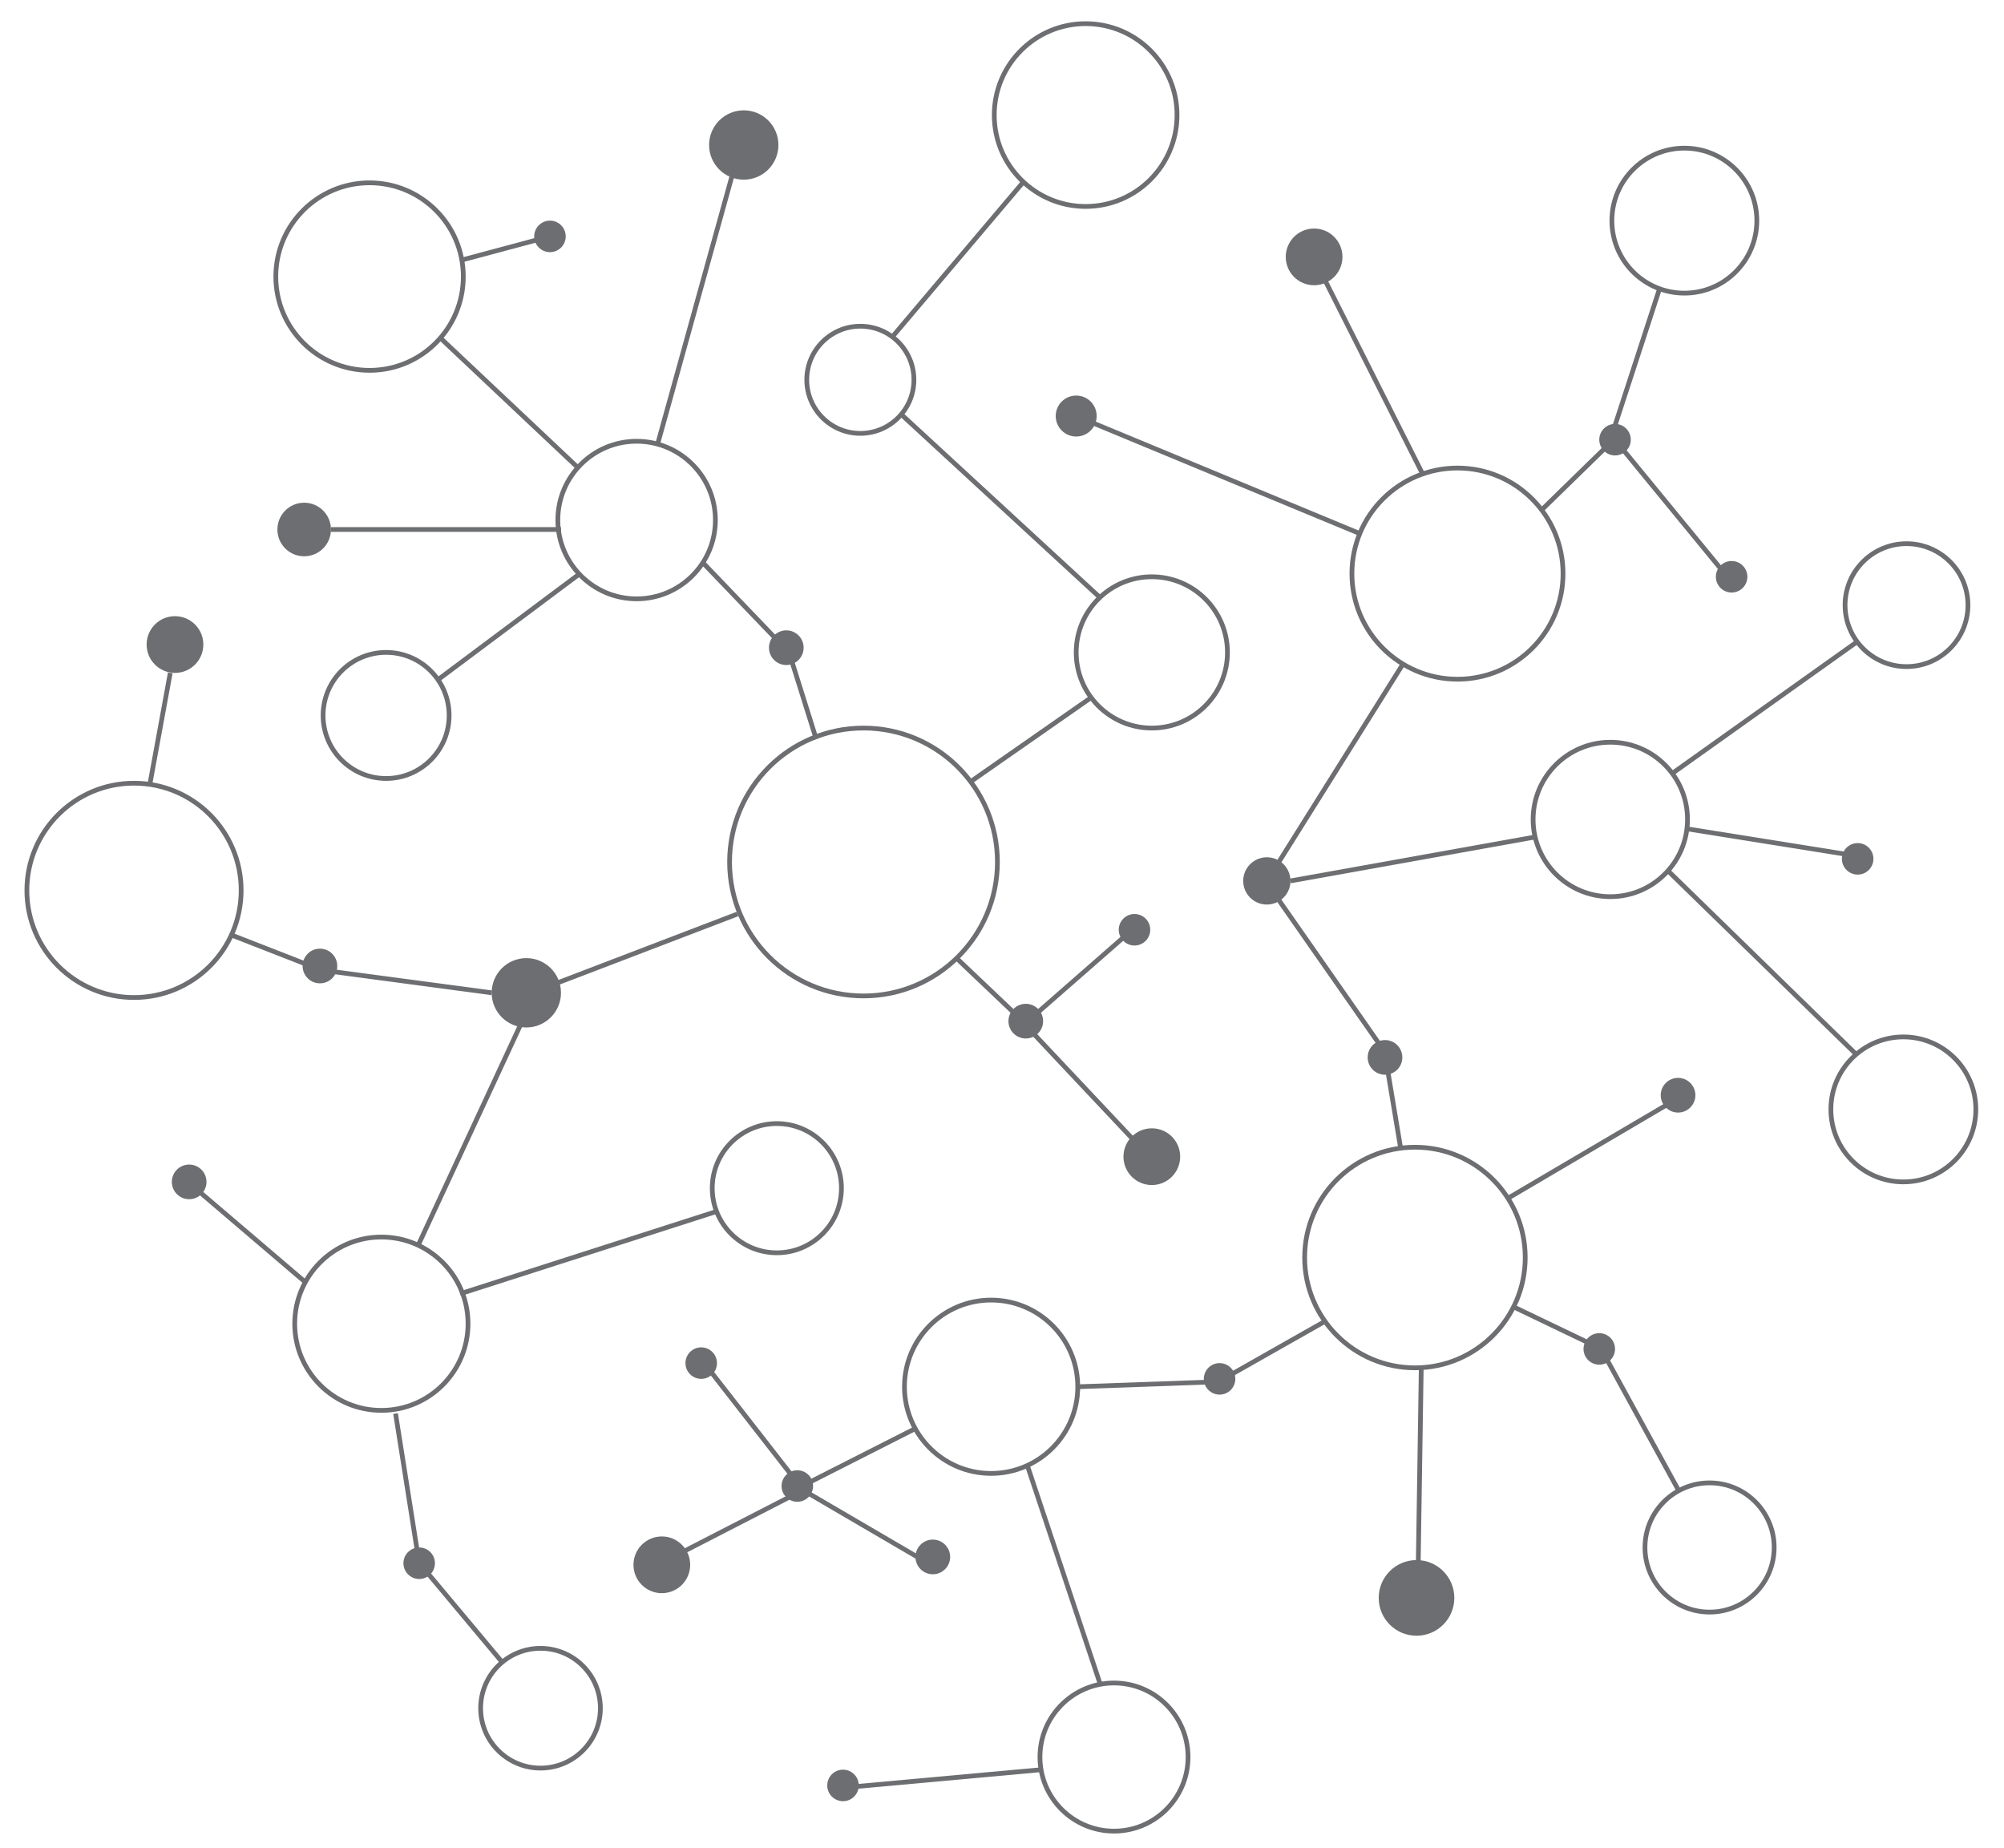 <?xml version="1.0" encoding="utf-8"?>
<!-- Generator: Adobe Illustrator 16.0.0, SVG Export Plug-In . SVG Version: 6.00 Build 0)  -->
<!DOCTYPE svg PUBLIC "-//W3C//DTD SVG 1.1//EN" "http://www.w3.org/Graphics/SVG/1.1/DTD/svg11.dtd">
<svg version="1.1" id="Layer_1" xmlns="http://www.w3.org/2000/svg" xmlns:xlink="http://www.w3.org/1999/xlink" x="0px" y="0px"
	 width="635.968px" height="586.471px" viewBox="0 0 635.968 586.471" enable-background="new 0 0 635.968 586.471"
	 xml:space="preserve">
<circle fill="#6D6E71" cx="236.03" cy="46.008" r="11"/>
<circle fill="#6D6E71" cx="174.53" cy="75.008" r="5"/>
<circle fill="#6D6E71" cx="341.53" cy="132.008" r="6.5"/>
<circle fill="#6D6E71" cx="417.03" cy="81.508" r="9"/>
<circle fill="#6D6E71" cx="512.53" cy="139.508" r="5"/>
<circle fill="#6D6E71" cx="549.53" cy="183.008" r="5"/>
<circle fill="#6D6E71" cx="402.03" cy="279.508" r="7.5"/>
<circle fill="#6D6E71" cx="360.03" cy="295.008" r="5"/>
<circle fill="#6D6E71" cx="589.53" cy="272.508" r="5"/>
<circle fill="#6D6E71" cx="325.53" cy="324.008" r="5.5"/>
<circle fill="#6D6E71" cx="365.53" cy="367.008" r="9"/>
<circle fill="#6D6E71" cx="439.53" cy="335.508" r="5.5"/>
<circle fill="#6D6E71" cx="532.53" cy="347.508" r="5.5"/>
<circle fill="#6D6E71" cx="507.53" cy="428.008" r="5"/>
<circle fill="#6D6E71" cx="449.53" cy="507.008" r="12"/>
<circle fill="#6D6E71" cx="387.03" cy="437.508" r="5"/>
<circle fill="#6D6E71" cx="296.03" cy="494.008" r="5.5"/>
<circle fill="#6D6E71" cx="253.03" cy="471.508" r="5"/>
<circle fill="#6D6E71" cx="222.53" cy="432.508" r="5"/>
<circle fill="#6D6E71" cx="210.03" cy="496.508" r="9"/>
<circle fill="#6D6E71" cx="267.53" cy="566.508" r="5"/>
<circle fill="#6D6E71" cx="133.03" cy="496.008" r="5"/>
<circle fill="#6D6E71" cx="60.03" cy="375.008" r="5.5"/>
<circle fill="#6D6E71" cx="167.03" cy="315.008" r="11"/>
<circle fill="#6D6E71" cx="101.53" cy="306.508" r="5.5"/>
<circle fill="#6D6E71" cx="55.53" cy="204.508" r="9"/>
<circle fill="#6D6E71" cx="96.53" cy="168.008" r="8.5"/>
<circle fill="#6D6E71" cx="249.53" cy="205.508" r="5.5"/>
<circle fill="none" stroke="#6D6E71" stroke-width="1.5" stroke-miterlimit="10" cx="117.28" cy="87.758" r="29.75"/>
<circle fill="none" stroke="#6D6E71" stroke-width="1.5" stroke-miterlimit="10" cx="202.03" cy="165.008" r="25"/>
<circle fill="none" stroke="#6D6E71" stroke-width="1.5" stroke-miterlimit="10" cx="122.53" cy="227.008" r="20"/>
<circle fill="none" stroke="#6D6E71" stroke-width="1.5" stroke-miterlimit="10" cx="42.53" cy="282.508" r="34"/>
<circle fill="none" stroke="#6D6E71" stroke-width="1.5" stroke-miterlimit="10" cx="274.03" cy="273.508" r="42.5"/>
<circle fill="none" stroke="#6D6E71" stroke-width="1.5" stroke-miterlimit="10" cx="365.53" cy="207.008" r="24"/>
<circle fill="none" stroke="#6D6E71" stroke-width="1.5" stroke-miterlimit="10" cx="273.03" cy="120.508" r="17"/>
<circle fill="none" stroke="#6D6E71" stroke-width="1.5" stroke-miterlimit="10" cx="344.53" cy="36.508" r="29"/>
<circle fill="none" stroke="#6D6E71" stroke-width="1.5" stroke-miterlimit="10" cx="462.53" cy="182.008" r="33.5"/>
<circle fill="none" stroke="#6D6E71" stroke-width="1.5" stroke-miterlimit="10" cx="534.53" cy="70.008" r="23"/>
<circle fill="none" stroke="#6D6E71" stroke-width="1.5" stroke-miterlimit="10" cx="605.03" cy="192.008" r="19.5"/>
<circle fill="none" stroke="#6D6E71" stroke-width="1.5" stroke-miterlimit="10" cx="511.03" cy="260.008" r="24.5"/>
<circle fill="none" stroke="#6D6E71" stroke-width="1.5" stroke-miterlimit="10" cx="604.03" cy="352.008" r="23"/>
<circle fill="none" stroke="#6D6E71" stroke-width="1.5" stroke-miterlimit="10" cx="449.03" cy="399.008" r="35"/>
<circle fill="none" stroke="#6D6E71" stroke-width="1.5" stroke-miterlimit="10" cx="542.53" cy="491.008" r="20.5"/>
<circle fill="none" stroke="#6D6E71" stroke-width="1.5" stroke-miterlimit="10" cx="353.53" cy="557.508" r="23.5"/>
<circle fill="none" stroke="#6D6E71" stroke-width="1.5" stroke-miterlimit="10" cx="314.53" cy="440.008" r="27.5"/>
<circle fill="none" stroke="#6D6E71" stroke-width="1.5" stroke-miterlimit="10" cx="246.53" cy="377.008" r="20.5"/>
<circle fill="none" stroke="#6D6E71" stroke-width="1.5" stroke-miterlimit="10" cx="121.03" cy="420.008" r="27.5"/>
<circle fill="none" stroke="#6D6E71" stroke-width="1.5" stroke-miterlimit="10" cx="171.53" cy="542.008" r="19"/>
<line fill="none" stroke="#6D6E71" stroke-width="1.5" stroke-miterlimit="10" x1="174.53" y1="75.008" x2="146.53" y2="82.508"/>
<line fill="none" stroke="#6D6E71" stroke-width="1.5" stroke-miterlimit="10" x1="140.03" y1="107.508" x2="183.53" y2="148.508"/>
<line fill="none" stroke="#6D6E71" stroke-width="1.5" stroke-miterlimit="10" x1="208.53" y1="141.508" x2="232.53" y2="55.008"/>
<line fill="none" stroke="#6D6E71" stroke-width="1.5" stroke-miterlimit="10" x1="178.03" y1="168.008" x2="105.03" y2="168.008"/>
<line fill="none" stroke="#6D6E71" stroke-width="1.5" stroke-miterlimit="10" x1="184.03" y1="182.008" x2="138.53" y2="216.008"/>
<line fill="none" stroke="#6D6E71" stroke-width="1.5" stroke-miterlimit="10" x1="223.03" y1="178.508" x2="246.53" y2="203.008"/>
<line fill="none" stroke="#6D6E71" stroke-width="1.5" stroke-miterlimit="10" x1="251.03" y1="209.008" x2="259.03" y2="234.508"/>
<line fill="none" stroke="#6D6E71" stroke-width="1.5" stroke-miterlimit="10" x1="234.03" y1="290.008" x2="176.53" y2="312.008"/>
<line fill="none" stroke="#6D6E71" stroke-width="1.5" stroke-miterlimit="10" x1="156.03" y1="315.008" x2="103.53" y2="308.008"/>
<line fill="none" stroke="#6D6E71" stroke-width="1.5" stroke-miterlimit="10" x1="99.28" y1="306.758" x2="73.03" y2="296.508"/>
<line fill="none" stroke="#6D6E71" stroke-width="1.5" stroke-miterlimit="10" x1="54.03" y1="213.508" x2="47.53" y2="249.008"/>
<line fill="none" stroke="#6D6E71" stroke-width="1.5" stroke-miterlimit="10" x1="165.03" y1="325.508" x2="132.53" y2="395.508"/>
<line fill="none" stroke="#6D6E71" stroke-width="1.5" stroke-miterlimit="10" x1="96.53" y1="406.508" x2="62.53" y2="377.508"/>
<line fill="none" stroke="#6D6E71" stroke-width="1.5" stroke-miterlimit="10" x1="125.53" y1="448.508" x2="133.03" y2="496.008"/>
<line fill="none" stroke="#6D6E71" stroke-width="1.5" stroke-miterlimit="10" x1="136.03" y1="499.508" x2="159.03" y2="527.008"/>
<line fill="none" stroke="#6D6E71" stroke-width="1.5" stroke-miterlimit="10" x1="146.03" y1="410.508" x2="227.03" y2="384.508"/>
<line fill="none" stroke="#6D6E71" stroke-width="1.5" stroke-miterlimit="10" x1="251.53" y1="468.508" x2="225.03" y2="434.508"/>
<line fill="none" stroke="#6D6E71" stroke-width="1.5" stroke-miterlimit="10" x1="250.53" y1="475.008" x2="215.53" y2="493.008"/>
<line fill="none" stroke="#6D6E71" stroke-width="1.5" stroke-miterlimit="10" x1="256.03" y1="473.508" x2="294.53" y2="496.008"/>
<line fill="none" stroke="#6D6E71" stroke-width="1.5" stroke-miterlimit="10" x1="255.53" y1="471.008" x2="290.03" y2="453.508"/>
<line fill="none" stroke="#6D6E71" stroke-width="1.5" stroke-miterlimit="10" x1="326.03" y1="465.008" x2="349.03" y2="534.008"/>
<line fill="none" stroke="#6D6E71" stroke-width="1.5" stroke-miterlimit="10" x1="330.53" y1="561.508" x2="270.03" y2="567.008"/>
<line fill="none" stroke="#6D6E71" stroke-width="1.5" stroke-miterlimit="10" x1="342.03" y1="440.008" x2="384.03" y2="438.508"/>
<line fill="none" stroke="#6D6E71" stroke-width="1.5" stroke-miterlimit="10" x1="390.03" y1="436.508" x2="420.03" y2="419.508"/>
<line fill="none" stroke="#6D6E71" stroke-width="1.5" stroke-miterlimit="10" x1="451.03" y1="434.008" x2="450.03" y2="499.508"/>
<line fill="none" stroke="#6D6E71" stroke-width="1.5" stroke-miterlimit="10" x1="480.53" y1="414.758" x2="505.03" y2="426.508"/>
<line fill="none" stroke="#6D6E71" stroke-width="1.5" stroke-miterlimit="10" x1="510.03" y1="431.508" x2="533.03" y2="473.508"/>
<line fill="none" stroke="#6D6E71" stroke-width="1.5" stroke-miterlimit="10" x1="478.03" y1="380.508" x2="529.03" y2="350.508"/>
<line fill="none" stroke="#6D6E71" stroke-width="1.5" stroke-miterlimit="10" x1="440.28" y1="339.008" x2="444.53" y2="364.508"/>
<line fill="none" stroke="#6D6E71" stroke-width="1.5" stroke-miterlimit="10" x1="437.53" y1="331.008" x2="404.03" y2="283.008"/>
<line fill="none" stroke="#6D6E71" stroke-width="1.5" stroke-miterlimit="10" x1="303.53" y1="304.008" x2="323.53" y2="323.008"/>
<line fill="none" stroke="#6D6E71" stroke-width="1.5" stroke-miterlimit="10" x1="328.03" y1="328.008" x2="360.03" y2="362.008"/>
<line fill="none" stroke="#6D6E71" stroke-width="1.5" stroke-miterlimit="10" x1="329.03" y1="321.508" x2="357.03" y2="297.008"/>
<line fill="none" stroke="#6D6E71" stroke-width="1.5" stroke-miterlimit="10" x1="409.53" y1="279.508" x2="487.53" y2="265.508"/>
<line fill="none" stroke="#6D6E71" stroke-width="1.5" stroke-miterlimit="10" x1="405.53" y1="274.008" x2="445.03" y2="211.008"/>
<line fill="none" stroke="#6D6E71" stroke-width="1.5" stroke-miterlimit="10" x1="529.03" y1="276.008" x2="589.03" y2="334.508"/>
<line fill="none" stroke="#6D6E71" stroke-width="1.5" stroke-miterlimit="10" x1="535.53" y1="263.008" x2="585.53" y2="271.008"/>
<line fill="none" stroke="#6D6E71" stroke-width="1.5" stroke-miterlimit="10" x1="530.53" y1="245.508" x2="589.53" y2="203.508"/>
<line fill="none" stroke="#6D6E71" stroke-width="1.5" stroke-miterlimit="10" x1="489.03" y1="162.008" x2="509.53" y2="142.008"/>
<line fill="none" stroke="#6D6E71" stroke-width="1.5" stroke-miterlimit="10" x1="512.03" y1="136.508" x2="526.53" y2="92.008"/>
<line fill="none" stroke="#6D6E71" stroke-width="1.5" stroke-miterlimit="10" x1="514.53" y1="142.008" x2="546.53" y2="181.008"/>
<line fill="none" stroke="#6D6E71" stroke-width="1.5" stroke-miterlimit="10" x1="451.53" y1="150.508" x2="420.03" y2="88.008"/>
<line fill="none" stroke="#6D6E71" stroke-width="1.5" stroke-miterlimit="10" x1="432.03" y1="169.508" x2="341.53" y2="132.008"/>
<line fill="none" stroke="#6D6E71" stroke-width="1.5" stroke-miterlimit="10" x1="349.53" y1="190.008" x2="286.03" y2="131.508"/>
<line fill="none" stroke="#6D6E71" stroke-width="1.5" stroke-miterlimit="10" x1="283.28" y1="106.758" x2="324.53" y2="58.008"/>
<line fill="none" stroke="#6D6E71" stroke-width="1.5" stroke-miterlimit="10" x1="346.03" y1="221.508" x2="308.03" y2="248.008"/>
</svg>
